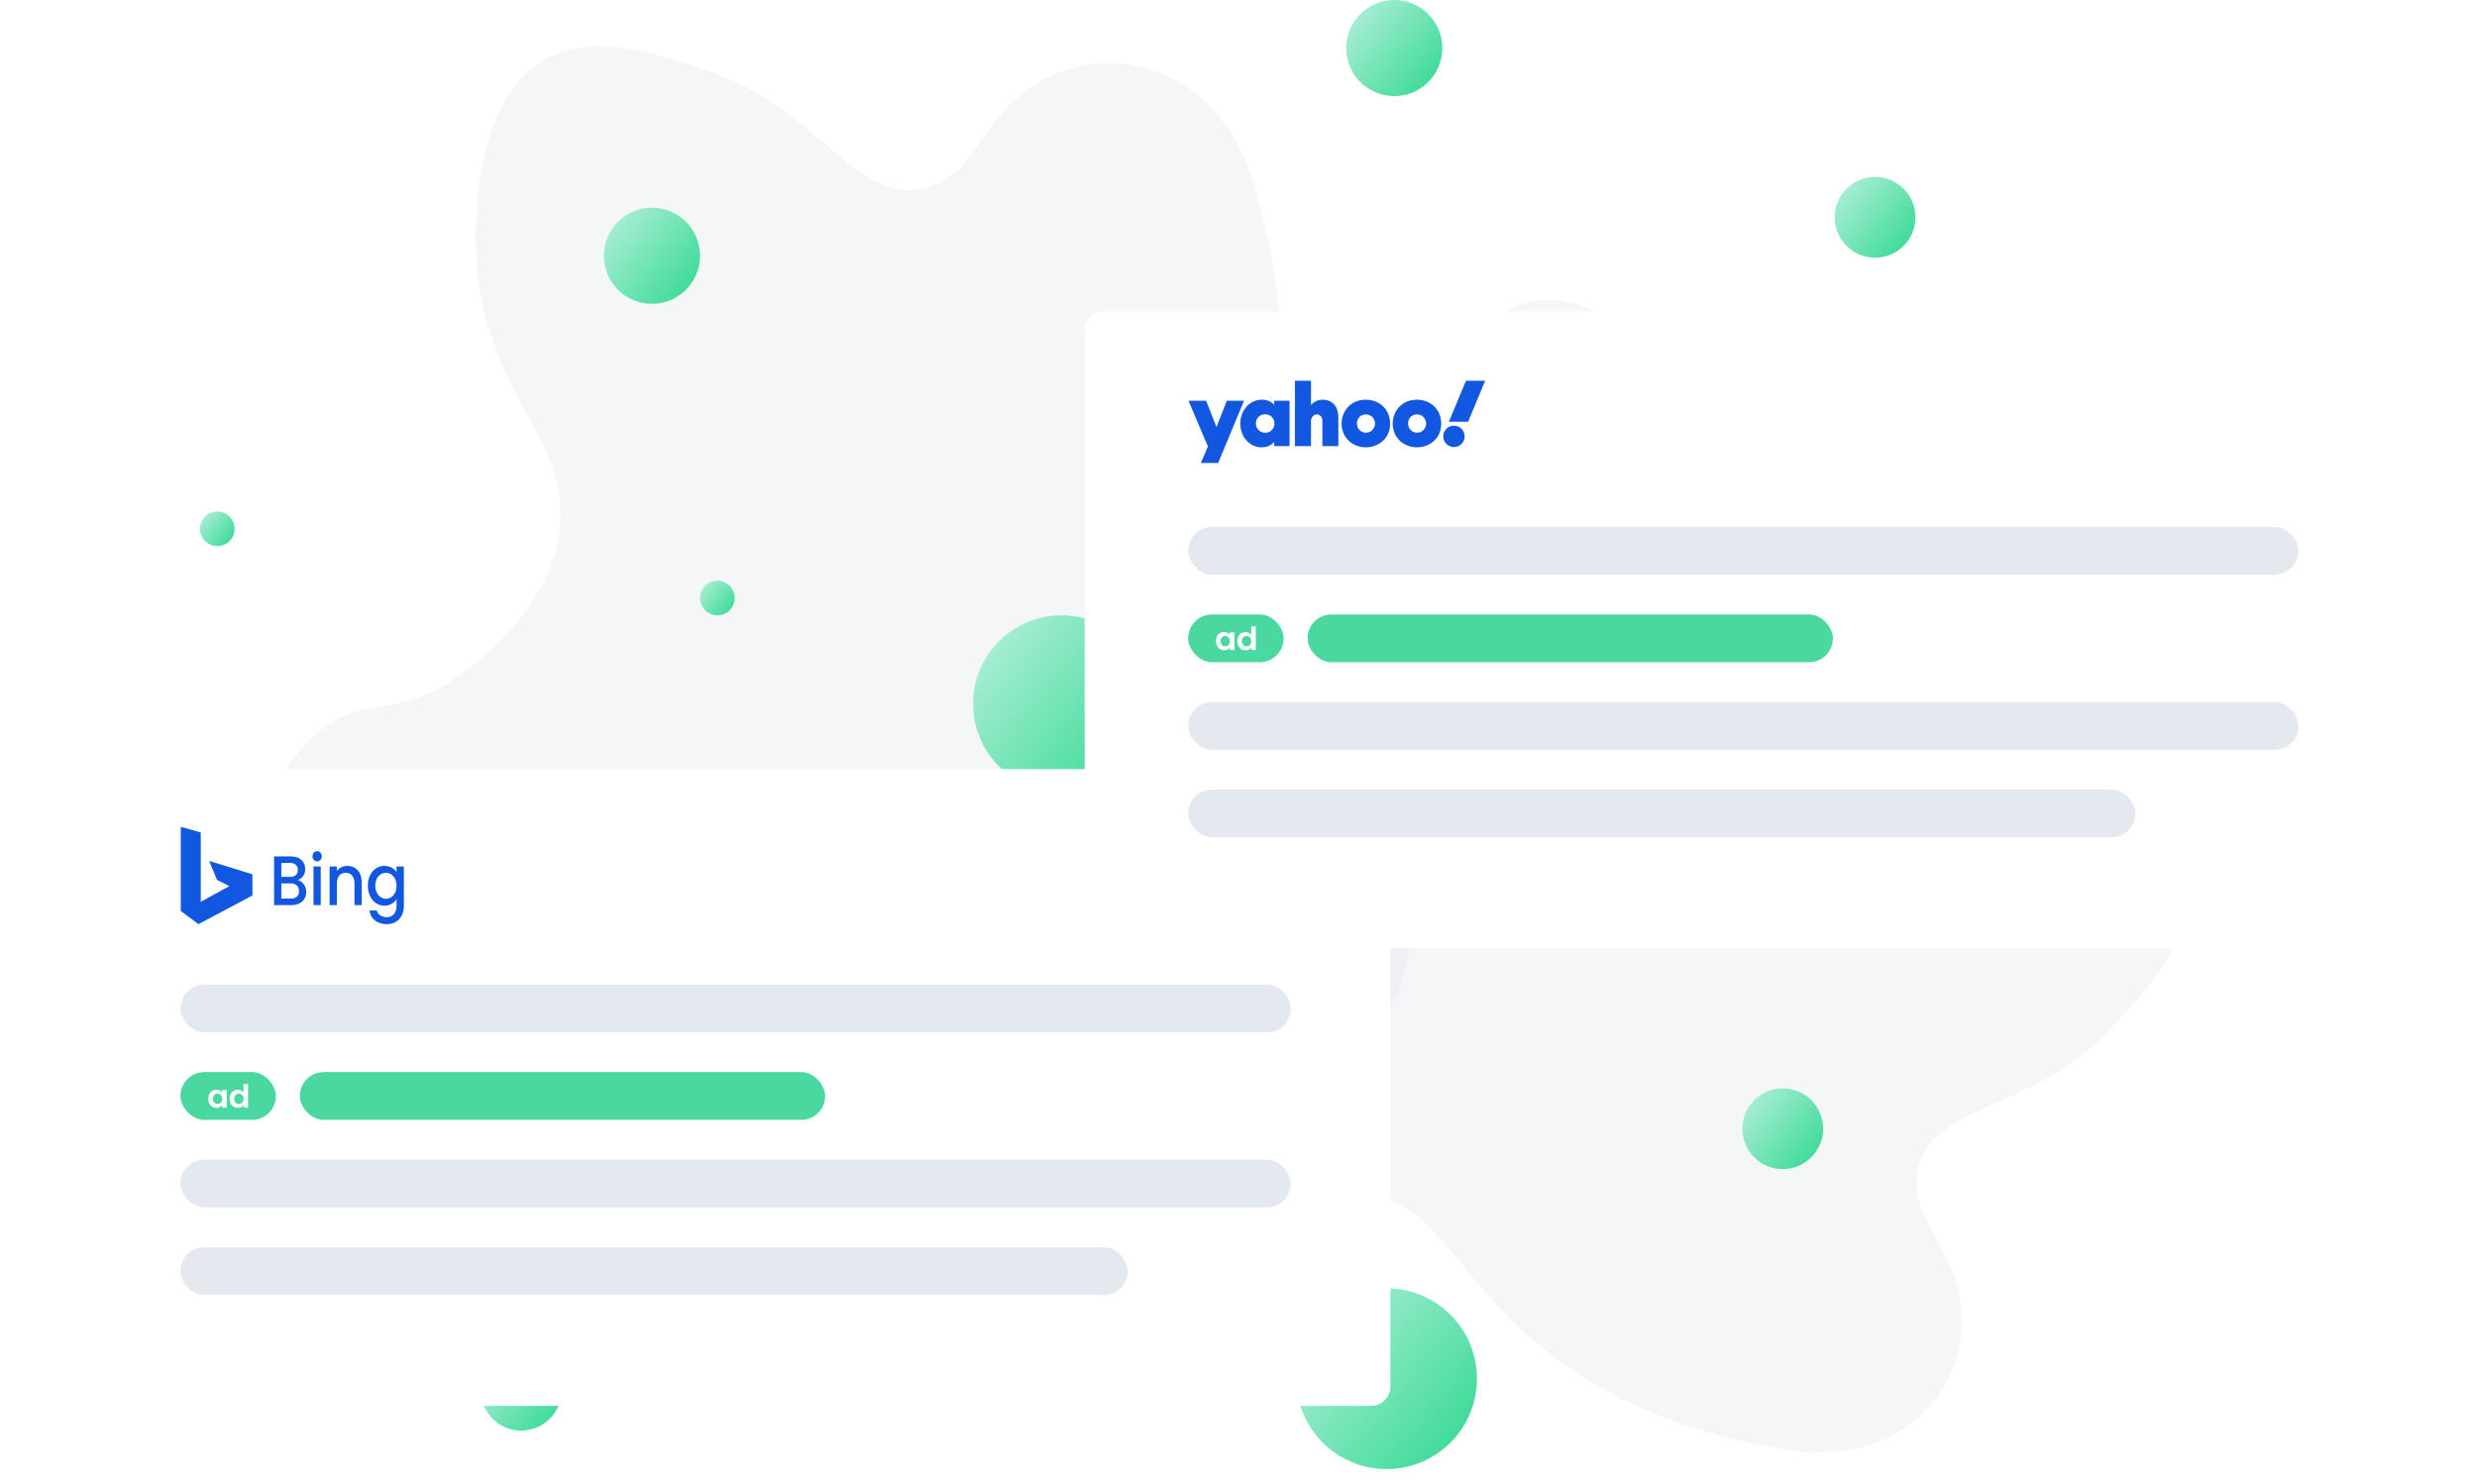 <svg width="644" height="386" viewBox="0 0 644 386" fill="none" xmlns="http://www.w3.org/2000/svg">
<circle cx="135.5" cy="361.5" r="10.5" fill="url(#paint0_linear)"/>
<path opacity="0.3" fill-rule="evenodd" clip-rule="evenodd" d="M325.49 46.425C319.334 26.64 302.935 14.529 284.362 16.659C279.889 17.138 275.442 18.532 271.224 20.777C255.337 29.325 254.681 44.367 241.6 48.604C222.96 54.641 213.19 27.698 183.092 18.068C170.159 13.929 150.882 6.561 137.492 18.511C123.593 30.915 123.669 56.984 123.686 62.751C123.801 101.925 149.817 113.652 145.189 139.87C141.959 158.171 125.338 172.58 114.457 178.801C107.699 182.665 101.331 183.163 94.289 184.531C86.948 185.958 80.371 191.207 75.615 198.244C65.359 213.419 59.305 239.749 72.791 252.112C76.298 255.329 80.615 257.23 85.047 258.473C100.597 262.838 118.926 260.35 135.111 256.404C158.14 250.789 177.922 237.941 198.863 224.734C210.02 217.697 221.586 212.341 233.872 211.257C256.608 209.251 254.413 230.122 317.151 262.738C327.395 268.063 341.586 277.51 353.77 270.211C358.942 267.114 362.636 261.027 364.61 254.669C368.392 242.492 369.048 226.457 363.057 216.29C351.458 196.609 318.852 206.004 312.024 181.337C307.348 164.447 322.216 151.584 329.499 122.747C333.868 105.444 336.032 80.305 325.49 46.425Z" fill="#DDE1E7"/>
<circle cx="360.5" cy="358.5" r="23.5" fill="url(#paint1_linear)"/>
<circle cx="276" cy="183" r="23" fill="url(#paint2_linear)"/>
<path opacity="0.3" fill-rule="evenodd" clip-rule="evenodd" d="M466.234 377.211C485.504 380.033 502.432 371.057 508.174 354.45C509.585 350.464 510.21 346.129 510.022 341.641C509.233 324.703 496.751 318.036 498.476 305.227C500.933 286.976 527.737 289.643 548.129 268.048C556.892 258.768 570.97 245.425 566.283 229.22C561.419 212.4 539.293 201.872 534.398 199.543C501.151 183.723 480.64 201.006 460.301 186.431C446.102 176.257 440.644 156.315 439.793 144.565C439.265 137.268 441.43 131.669 443.132 125.144C444.905 118.342 443.129 110.635 439.098 103.746C430.404 88.887 410.549 73.057 394.591 79.463C390.44 81.129 387.074 84.014 384.219 87.266C374.202 98.671 368.862 115.216 365.631 130.537C361.032 152.336 363.882 174.322 366.566 197.437C367.996 209.752 367.836 221.731 363.763 232.584C356.224 252.669 339.428 242.328 286.291 282.247C277.616 288.765 263.843 296.954 265.078 310.246C265.601 315.888 269.259 321.492 273.846 325.749C282.629 333.901 295.952 340.973 307.004 340.027C328.397 338.194 333.684 306.741 357.364 310.978C373.579 313.879 378.439 331.706 399.92 349.596C412.809 360.33 433.236 372.379 466.234 377.211Z" fill="#DDE1E7"/>
<g filter="url(#filter0_d)">
<rect x="20" y="196" width="341.478" height="165.565" rx="5" fill="white"/>
</g>
<rect x="46.904" y="256.017" width="288.704" height="12.417" rx="6.209" fill="#E4E9F0"/>
<rect x="46.904" y="301.548" width="288.704" height="12.417" rx="6.209" fill="#E4E9F0"/>
<rect x="46.904" y="324.313" width="246.278" height="12.417" rx="6.209" fill="#E4E9F0"/>
<rect x="77.947" y="278.782" width="136.591" height="12.417" rx="6.209" fill="#4AD7A0"/>
<rect x="46.904" y="278.782" width="24.835" height="12.417" rx="6.209" fill="#4AD7A0"/>
<path d="M54.148 285.708C54.148 287.142 55.078 288.095 56.242 288.095C56.974 288.095 57.498 287.747 57.772 287.349V288.021H58.944V283.429H57.772V284.083C57.498 283.702 56.991 283.354 56.251 283.354C55.078 283.354 54.148 284.274 54.148 285.708ZM57.772 285.725C57.772 286.595 57.19 287.076 56.55 287.076C55.926 287.076 55.336 286.579 55.336 285.708C55.336 284.838 55.926 284.374 56.55 284.374C57.19 284.374 57.772 284.854 57.772 285.725Z" fill="white"/>
<path d="M59.699 285.708C59.699 287.142 60.63 288.095 61.802 288.095C62.525 288.095 63.04 287.764 63.315 287.341V288.021H64.495V281.887H63.315V284.067C62.999 283.636 62.417 283.354 61.81 283.354C60.63 283.354 59.699 284.274 59.699 285.708ZM63.323 285.725C63.323 286.595 62.741 287.076 62.101 287.076C61.478 287.076 60.887 286.579 60.887 285.708C60.887 284.838 61.478 284.374 62.101 284.374C62.741 284.374 63.323 284.854 63.323 285.725Z" fill="white"/>
<path d="M47 215V236.886L51.596 240.309L65.626 232.851V227.349L54.378 223.864L56.434 228.816L59.639 230.406L52.201 234.501V216.467L47 215Z" fill="#1257e0"/>
<path d="M77.736 231.729C77.736 232.95 76.959 233.66 75.686 233.66H73.14V229.707H75.62C76.876 229.707 77.736 230.472 77.736 231.729ZM77.439 226.209C77.439 227.375 76.695 228.013 75.471 228.013H73.14V224.388H75.471C76.695 224.388 77.439 225.062 77.439 226.209ZM79.621 231.948C79.621 230.436 78.629 229.088 77.406 228.851C78.513 228.414 79.357 227.485 79.357 225.954C79.357 224.169 78.067 222.694 75.636 222.694H71.255V235.354H75.851C78.199 235.354 79.621 233.879 79.621 231.948Z" fill="#1257e0"/>
<path d="M81.504 235.354H83.389V225.317H81.504V235.354ZM82.463 223.987C83.124 223.987 83.653 223.404 83.653 222.657C83.653 221.91 83.124 221.327 82.463 221.327C81.785 221.327 81.256 221.91 81.256 222.657C81.256 223.404 81.785 223.987 82.463 223.987Z" fill="#1257e0"/>
<path d="M92.163 235.354H94.031V229.434C94.031 226.628 92.428 225.153 90.295 225.153C89.204 225.153 88.195 225.645 87.583 226.464V225.317H85.698V235.354H87.583V229.743C87.583 227.904 88.493 226.956 89.881 226.956C91.254 226.956 92.163 227.904 92.163 229.743V235.354Z" fill="#1257e0"/>
<path d="M95.642 230.29C95.642 233.387 97.543 235.518 99.941 235.518C101.429 235.518 102.52 234.698 103.099 233.842V235.518C103.099 237.522 102.008 238.506 100.553 238.506C99.246 238.506 98.238 237.795 97.957 236.757H96.088C96.32 238.979 98.122 240.309 100.553 240.309C103.397 240.309 105 238.251 105 235.518V225.317H103.099V226.774C102.537 225.918 101.429 225.153 99.941 225.153C97.543 225.153 95.642 227.193 95.642 230.29ZM103.099 230.326C103.099 232.494 101.76 233.715 100.338 233.715C98.932 233.715 97.577 232.458 97.577 230.29C97.577 228.122 98.932 226.956 100.338 226.956C101.76 226.956 103.099 228.177 103.099 230.326Z" fill="#1257e0"/>
<circle cx="362.5" cy="12.5" r="12.5" fill="url(#paint3_linear)"/>
<circle cx="169.5" cy="66.5" r="12.5" fill="url(#paint4_linear)"/>
<circle cx="463.5" cy="293.5" r="10.5" fill="url(#paint5_linear)"/>
<circle cx="487.5" cy="56.5" r="10.5" fill="url(#paint6_linear)"/>
<circle cx="186.5" cy="155.5" r="4.5" fill="url(#paint7_linear)"/>
<circle cx="56.5" cy="137.5" r="4.5" fill="url(#paint8_linear)"/>
<g filter="url(#filter1_d)">
<rect x="282" y="77" width="341.478" height="165.565" rx="5" fill="white"/>
</g>
<rect x="308.903" y="137.017" width="288.704" height="12.417" rx="6.209" fill="#E4E9F0"/>
<rect x="308.903" y="182.548" width="288.704" height="12.417" rx="6.209" fill="#E4E9F0"/>
<rect x="308.903" y="205.313" width="246.278" height="12.417" rx="6.209" fill="#E4E9F0"/>
<rect x="339.946" y="159.782" width="136.591" height="12.417" rx="6.209" fill="#4AD7A0"/>
<rect x="308.903" y="159.782" width="24.835" height="12.417" rx="6.209" fill="#4AD7A0"/>
<path d="M316.146 166.708C316.146 168.142 317.078 169.095 318.241 169.095C318.973 169.095 319.497 168.747 319.771 168.349V169.021H320.943V164.429H319.771V165.083C319.497 164.702 318.99 164.354 318.25 164.354C317.078 164.354 316.146 165.274 316.146 166.708ZM319.771 166.725C319.771 167.595 319.189 168.076 318.549 168.076C317.926 168.076 317.335 167.579 317.335 166.708C317.335 165.838 317.926 165.374 318.549 165.374C319.189 165.374 319.771 165.854 319.771 166.725Z" fill="white"/>
<path d="M321.698 166.708C321.698 168.142 322.629 169.095 323.801 169.095C324.524 169.095 325.039 168.764 325.314 168.341V169.021H326.494V162.887H325.314V165.067C324.998 164.636 324.416 164.354 323.809 164.354C322.629 164.354 321.698 165.274 321.698 166.708ZM325.322 166.725C325.322 167.595 324.74 168.076 324.1 168.076C323.477 168.076 322.886 167.579 322.886 166.708C322.886 165.838 323.477 165.374 324.1 165.374C324.74 165.374 325.322 165.854 325.322 166.725Z" fill="white"/>
<path d="M309 104.207H313.588L316.26 111.042L318.966 104.207H323.434L316.707 120.388H312.211L314.052 116.1L309 104.207Z" fill="#1257e0"/>
<path d="M328.088 103.934C324.64 103.934 322.461 107.026 322.461 110.105C322.461 113.57 324.85 116.317 328.022 116.317C330.389 116.317 331.281 114.875 331.281 114.875V115.998H335.282V104.207H331.281V105.279C331.281 105.279 330.285 103.934 328.088 103.934ZM328.939 107.724C330.53 107.724 331.35 108.983 331.35 110.118C331.35 111.341 330.471 112.541 328.939 112.541C327.669 112.541 326.522 111.504 326.522 110.17C326.522 108.818 327.445 107.724 328.939 107.724Z" fill="#1257e0"/>
<path d="M336.661 115.998V99H340.847V105.319C340.847 105.319 341.841 103.936 343.923 103.936C346.47 103.936 347.963 105.834 347.963 108.545V115.998H343.807V109.566C343.807 108.649 343.37 107.762 342.38 107.762C341.372 107.762 340.847 108.662 340.847 109.566V115.998H336.661Z" fill="#1257e0"/>
<path d="M355.099 103.936C351.151 103.936 348.801 106.938 348.801 110.154C348.801 113.814 351.647 116.317 355.114 116.317C358.475 116.317 361.416 113.928 361.416 110.216C361.416 106.154 358.337 103.936 355.099 103.936ZM355.137 107.759C356.532 107.759 357.497 108.92 357.497 110.159C357.497 111.215 356.598 112.518 355.137 112.518C353.799 112.518 352.795 111.445 352.795 110.147C352.795 108.897 353.63 107.759 355.137 107.759Z" fill="#1257e0"/>
<path d="M368.389 103.936C364.441 103.936 362.09 106.938 362.09 110.154C362.09 113.814 364.936 116.317 368.404 116.317C371.764 116.317 374.705 113.928 374.705 110.216C374.705 106.154 371.626 103.936 368.389 103.936ZM368.426 107.759C369.821 107.759 370.786 108.92 370.786 110.159C370.786 111.215 369.887 112.518 368.426 112.518C367.088 112.518 366.084 111.445 366.084 110.147C366.084 108.897 366.919 107.759 368.426 107.759Z" fill="#1257e0"/>
<path d="M378.009 116.248C379.544 116.248 380.788 115.004 380.788 113.469C380.788 111.934 379.544 110.69 378.009 110.69C376.474 110.69 375.229 111.934 375.229 113.469C375.229 115.004 376.474 116.248 378.009 116.248Z" fill="#1257e0"/>
<path d="M381.702 109.668H376.698L381.139 99H386.124L381.702 109.668Z" fill="#1257e0"/>
<defs>
<filter id="filter0_d" x="0" y="180" width="381.478" height="205.565" filterUnits="userSpaceOnUse" color-interpolation-filters="sRGB">
<feFlood flood-opacity="0" result="BackgroundImageFix"/>
<feColorMatrix in="SourceAlpha" type="matrix" values="0 0 0 0 0 0 0 0 0 0 0 0 0 0 0 0 0 0 127 0"/>
<feOffset dy="4"/>
<feGaussianBlur stdDeviation="10"/>
<feColorMatrix type="matrix" values="0 0 0 0 0 0 0 0 0 0 0 0 0 0 0 0 0 0 0.1 0"/>
<feBlend mode="normal" in2="BackgroundImageFix" result="effect1_dropShadow"/>
<feBlend mode="normal" in="SourceGraphic" in2="effect1_dropShadow" result="shape"/>
</filter>
<filter id="filter1_d" x="262" y="61" width="381.478" height="205.565" filterUnits="userSpaceOnUse" color-interpolation-filters="sRGB">
<feFlood flood-opacity="0" result="BackgroundImageFix"/>
<feColorMatrix in="SourceAlpha" type="matrix" values="0 0 0 0 0 0 0 0 0 0 0 0 0 0 0 0 0 0 127 0"/>
<feOffset dy="4"/>
<feGaussianBlur stdDeviation="10"/>
<feColorMatrix type="matrix" values="0 0 0 0 0 0 0 0 0 0 0 0 0 0 0 0 0 0 0.1 0"/>
<feBlend mode="normal" in2="BackgroundImageFix" result="effect1_dropShadow"/>
<feBlend mode="normal" in="SourceGraphic" in2="effect1_dropShadow" result="shape"/>
</filter>
<linearGradient id="paint0_linear" x1="128.942" y1="353.291" x2="145.198" y2="366.408" gradientUnits="userSpaceOnUse">
<stop stop-color="#A3EDD0"/>
<stop offset="1" stop-color="#42DB9B"/>
</linearGradient>
<linearGradient id="paint1_linear" x1="345.823" y1="340.127" x2="382.205" y2="369.485" gradientUnits="userSpaceOnUse">
<stop stop-color="#A3EDD0"/>
<stop offset="1" stop-color="#42DB9B"/>
</linearGradient>
<linearGradient id="paint2_linear" x1="261.636" y1="165.018" x2="297.243" y2="193.752" gradientUnits="userSpaceOnUse">
<stop stop-color="#A3EDD0"/>
<stop offset="1" stop-color="#42DB9B"/>
</linearGradient>
<linearGradient id="paint3_linear" x1="354.693" y1="2.727" x2="374.045" y2="18.343" gradientUnits="userSpaceOnUse">
<stop stop-color="#A3EDD0"/>
<stop offset="1" stop-color="#42DB9B"/>
</linearGradient>
<linearGradient id="paint4_linear" x1="161.693" y1="56.727" x2="181.045" y2="72.343" gradientUnits="userSpaceOnUse">
<stop stop-color="#A3EDD0"/>
<stop offset="1" stop-color="#42DB9B"/>
</linearGradient>
<linearGradient id="paint5_linear" x1="456.942" y1="285.291" x2="473.198" y2="298.408" gradientUnits="userSpaceOnUse">
<stop stop-color="#A3EDD0"/>
<stop offset="1" stop-color="#42DB9B"/>
</linearGradient>
<linearGradient id="paint6_linear" x1="480.942" y1="48.291" x2="497.198" y2="61.408" gradientUnits="userSpaceOnUse">
<stop stop-color="#A3EDD0"/>
<stop offset="1" stop-color="#42DB9B"/>
</linearGradient>
<linearGradient id="paint7_linear" x1="183.69" y1="151.982" x2="190.656" y2="157.604" gradientUnits="userSpaceOnUse">
<stop stop-color="#A3EDD0"/>
<stop offset="1" stop-color="#42DB9B"/>
</linearGradient>
<linearGradient id="paint8_linear" x1="53.69" y1="133.982" x2="60.656" y2="139.604" gradientUnits="userSpaceOnUse">
<stop stop-color="#A3EDD0"/>
<stop offset="1" stop-color="#42DB9B"/>
</linearGradient>
</defs>
</svg>
